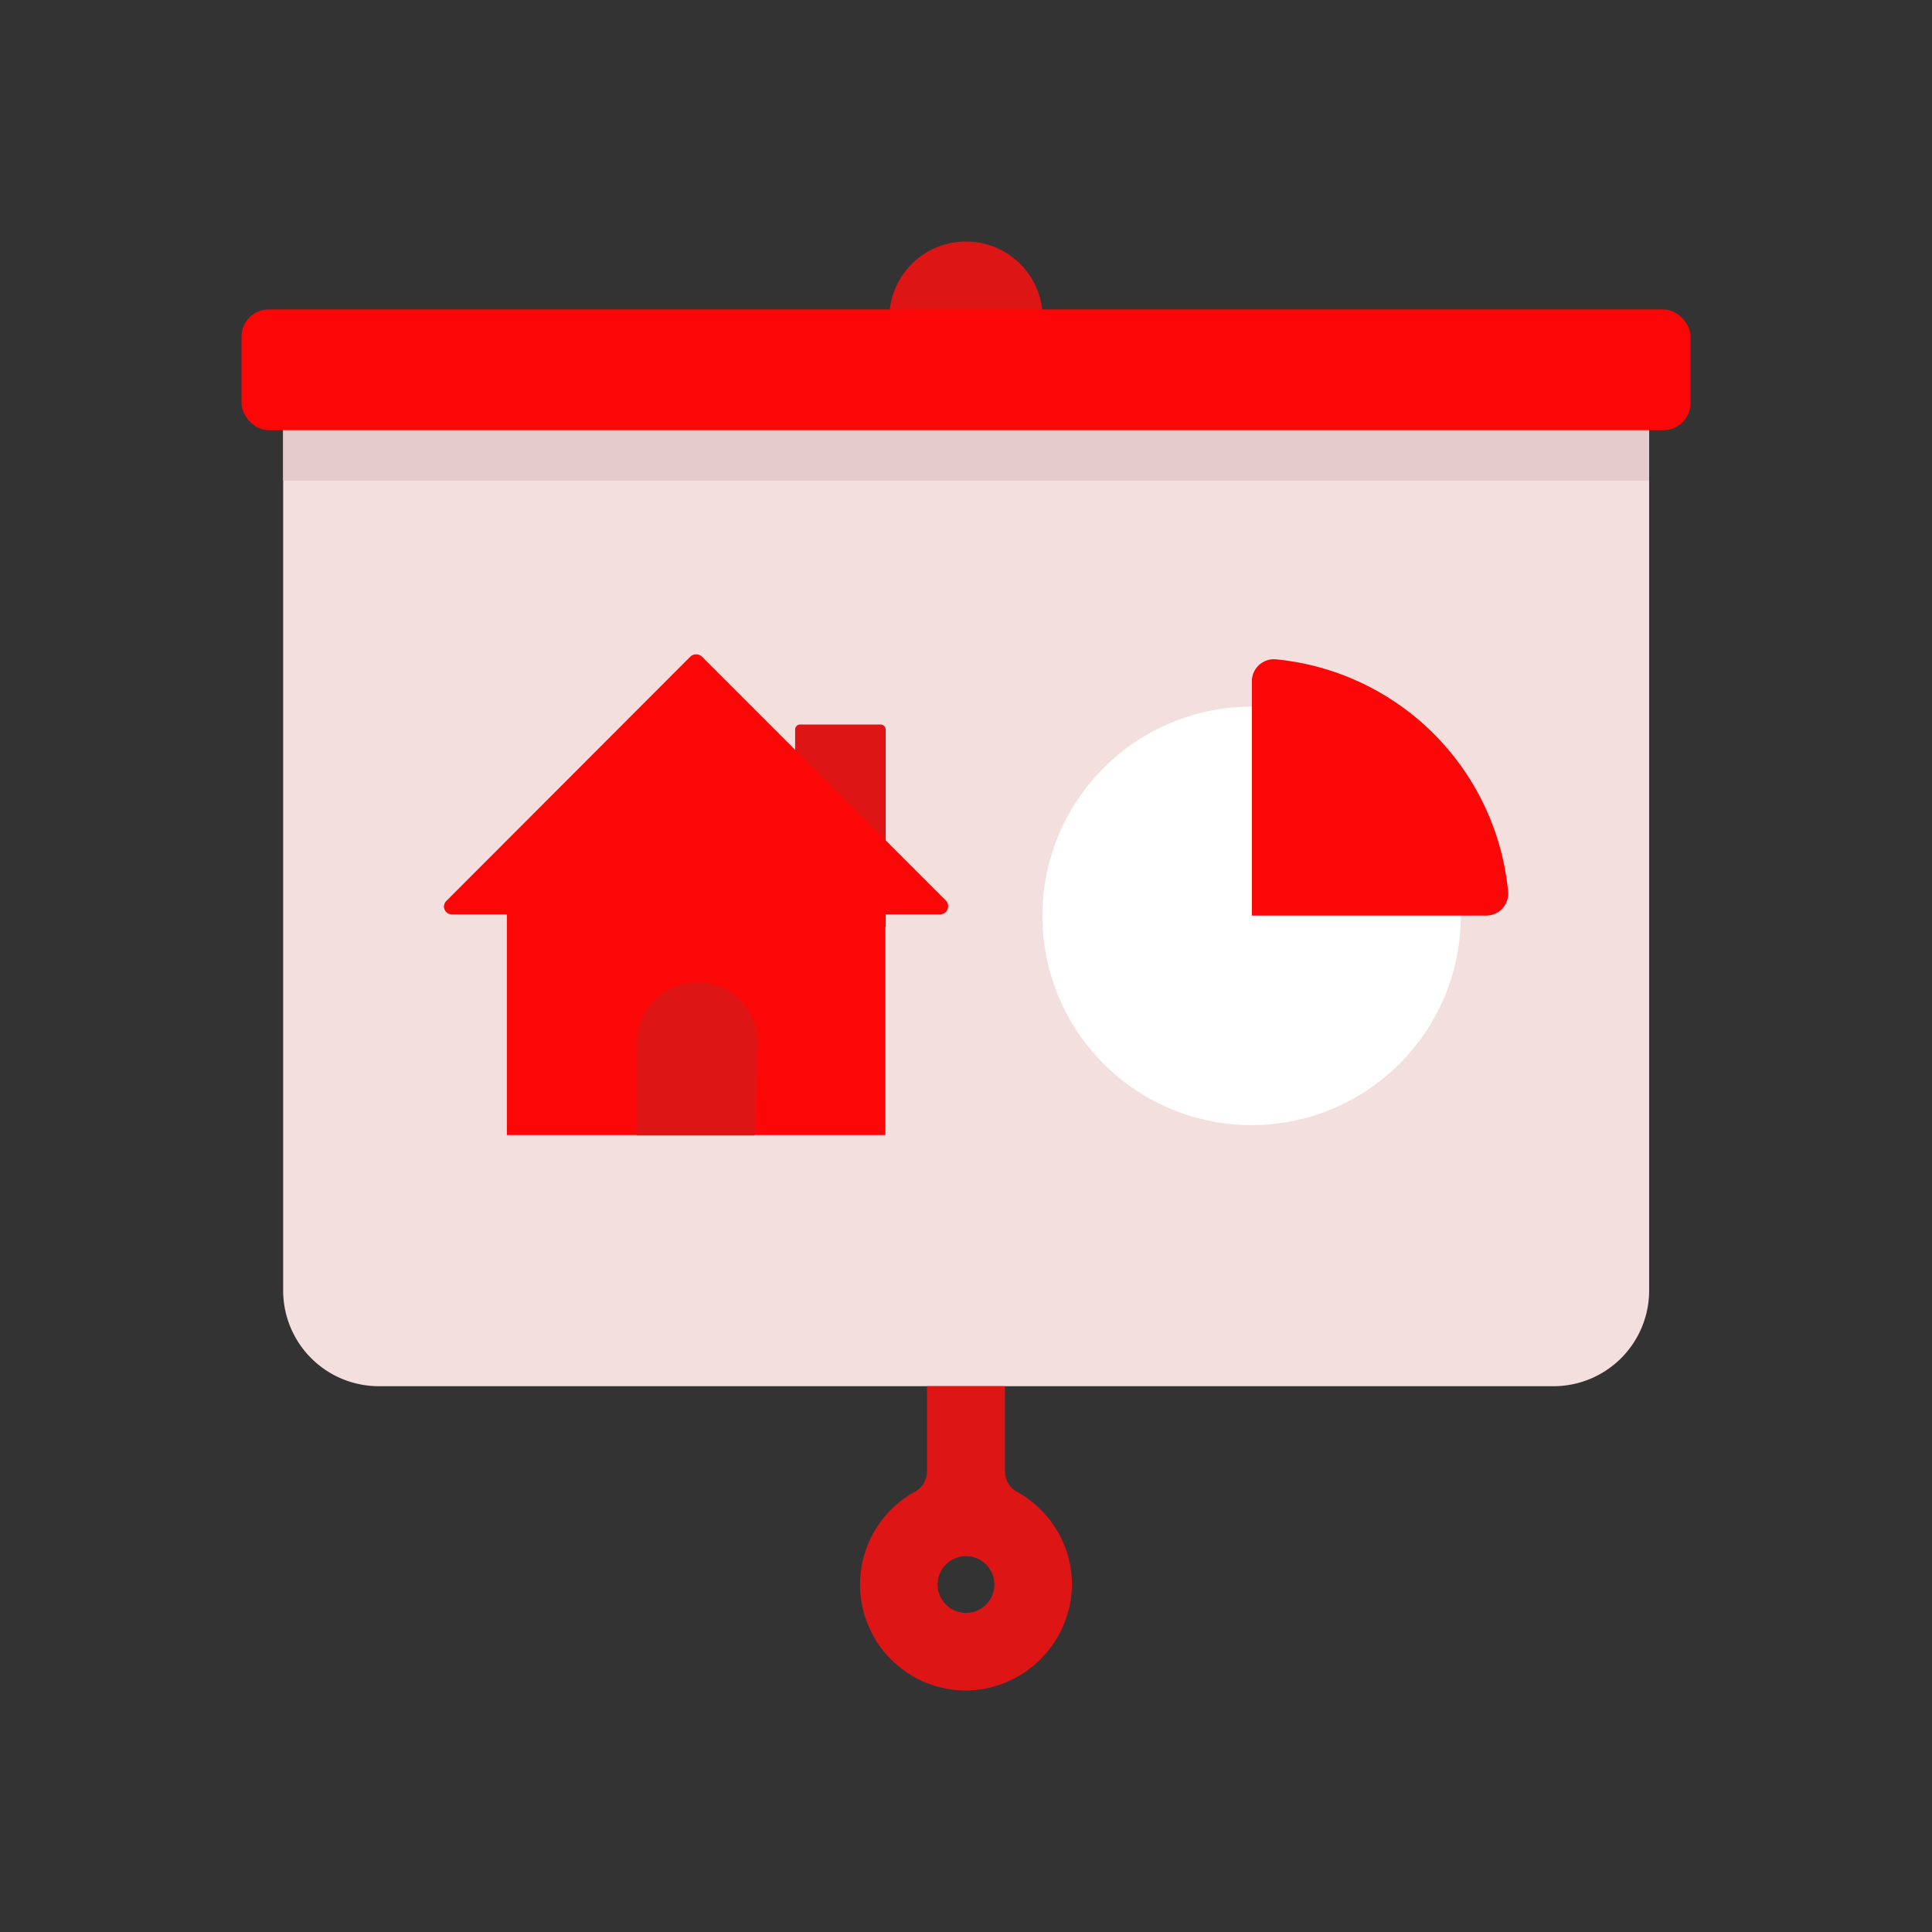 <svg id="Layer_1" data-name="Layer 1" xmlns="http://www.w3.org/2000/svg" viewBox="0 0 64 64"><rect x="0" y="0" width="64" height="64" fill="#333333" stroke="none"/><defs><style>.cls-1{fill:#F4DFDF;}.cls-2{fill:#e5cccc;}.cls-3{fill:#DD1515;}.cls-4{fill:#FC0707;}.cls-5{fill:#fff;}</style></defs><title>real, estate, property, presentation, graph</title><path class="cls-1" d="M9.38,13.75H54.63a0,0,0,0,1,0,0v29a3.17,3.17,0,0,1-3.17,3.17H12.55a3.17,3.17,0,0,1-3.17-3.17v-29A0,0,0,0,1,9.38,13.75Z"/><rect class="cls-2" x="9.38" y="13.75" width="45.25" height="2.17"/><path class="cls-3" d="M34.54,10.54A2.54,2.54,0,1,1,32,8,2.54,2.54,0,0,1,34.54,10.54Z"/><rect class="cls-4" x="8" y="10.25" width="48" height="4" rx="0.9"/><path class="cls-3" d="M28.49,52.49A3.51,3.51,0,0,0,32.05,56a3.55,3.55,0,0,0,3.46-3.46,3.51,3.51,0,0,0-1.82-3.12.78.78,0,0,1-.4-.68V45.92H30.71v2.81a.77.77,0,0,1-.41.69A3.51,3.51,0,0,0,28.49,52.49Zm3.51.94a.94.94,0,1,1,.94-.94A.94.94,0,0,1,32,53.43Z"/><path class="cls-5" d="M41.47,23.41a6.93,6.93,0,1,0,6.92,6.92H41.47Z"/><path class="cls-4" d="M41.47,22.56v7.77h7.77a.73.73,0,0,0,.72-.78,8.55,8.55,0,0,0-7.71-7.71A.73.73,0,0,0,41.47,22.56Z"/><path class="cls-3" d="M26.49,24h2.68a.17.17,0,0,1,.17.17v6.53a0,0,0,0,1,0,0h-3a0,0,0,0,1,0,0V24.19A.17.17,0,0,1,26.49,24Z"/><path class="cls-4" d="M22.87,21.75l-8.08,8.09a.26.26,0,0,0,.19.45H31.15a.27.27,0,0,0,.19-.45l-8.09-8.09A.28.28,0,0,0,22.87,21.75Z"/><rect class="cls-4" x="16.79" y="29.58" width="12.54" height="8.02"/><path class="cls-3" d="M25,37.61H21.1V34.54a2,2,0,0,1,2-2h0a2,2,0,0,1,2,2Z"/></svg>